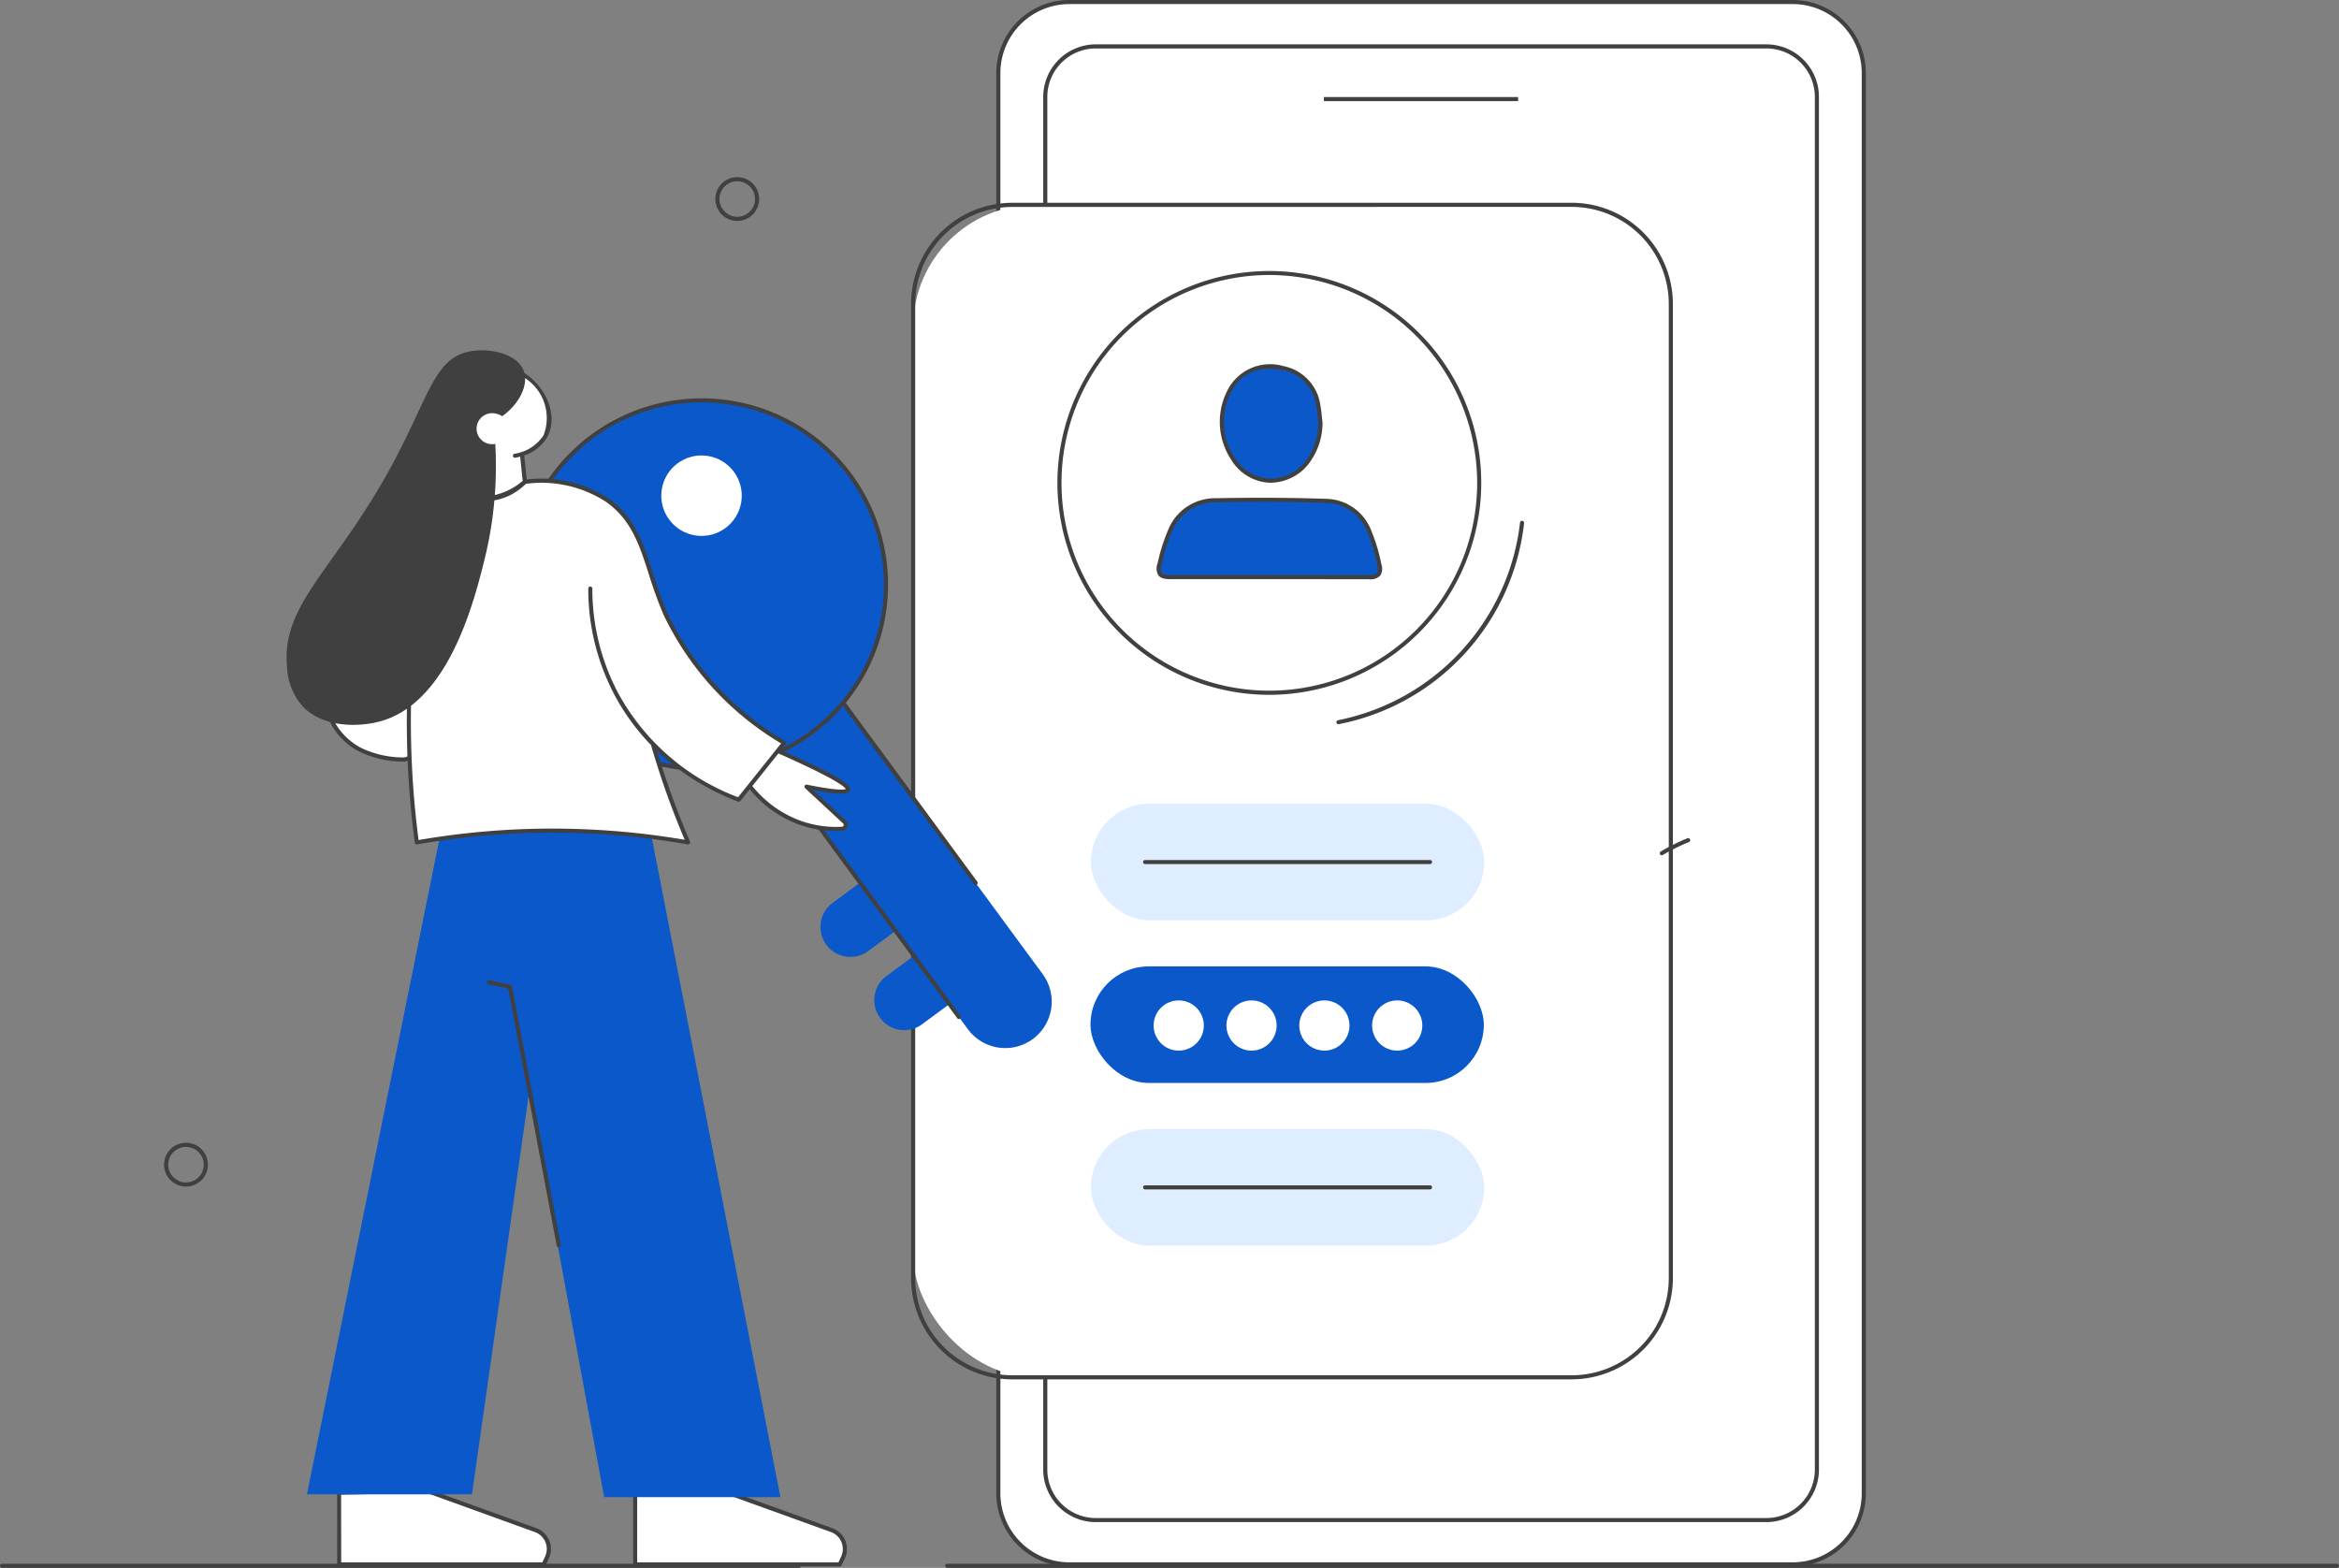 <svg id="_àð_1" data-name="˜àð_1" xmlns="http://www.w3.org/2000/svg" width="172.187" height="115.424" viewBox="0 0 172.187 115.424">
  <rect x="0" y="0" width="172.187" height="115.424" fill="#808080" stroke="none"/>
  <g id="Group_440" data-name="Group 440">
    <path id="Path_653" data-name="Path 653" d="M361.51,428.931H259.2a.15.15,0,0,1,0-.3H361.51a.15.15,0,1,1,0,.3Z" transform="translate(-189.473 -313.507)" fill="#404040"/>
    <path id="Path_654" data-name="Path 654" d="M58.817,428.931H.15a.15.15,0,0,1,0-.3H58.817a.15.15,0,0,1,0,.3Z" transform="translate(0 -313.507)" fill="#404040"/>
    <rect id="Rectangle_877" data-name="Rectangle 877" width="63.711" height="115.019" rx="5" transform="translate(73.493 0.15)" fill="#fff"/>
    <path id="Path_655" data-name="Path 655" d="M331.707,115.322h-53.26a5.383,5.383,0,0,1-5.377-5.377V5.377A5.383,5.383,0,0,1,278.447,0h53.26a5.383,5.383,0,0,1,5.377,5.377V109.945a5.383,5.383,0,0,1-5.377,5.377ZM278.447.3a5.08,5.08,0,0,0-5.074,5.074V109.942a5.08,5.08,0,0,0,5.074,5.074h53.26a5.08,5.08,0,0,0,5.074-5.074V5.377A5.08,5.08,0,0,0,331.707.3h-53.26Z" transform="translate(-199.728)" fill="#404040"/>
    <path id="Path_656" data-name="Path 656" d="M339.166,120.95H289.8a3.872,3.872,0,0,1-3.868-3.868V16.028A3.872,3.872,0,0,1,289.8,12.16h49.369a3.872,3.872,0,0,1,3.868,3.868V117.083A3.872,3.872,0,0,1,339.166,120.95ZM289.8,12.461a3.572,3.572,0,0,0-3.567,3.567V117.083a3.572,3.572,0,0,0,3.567,3.567h49.369a3.572,3.572,0,0,0,3.567-3.567V16.028a3.572,3.572,0,0,0-3.567-3.567Z" transform="translate(-209.134 -8.894)" fill="#404040"/>
    <rect id="Rectangle_878" data-name="Rectangle 878" width="14.297" height="0.301" transform="translate(97.459 7.144)" fill="#404040"/>
    <rect id="Rectangle_879" data-name="Rectangle 879" width="55.777" height="86.312" rx="9" transform="translate(67.224 15.081)" fill="#fff"/>
    <path id="Path_657" data-name="Path 657" d="M298.355,142.2h-41.19a7.454,7.454,0,0,1-7.445-7.445V63.025a7.454,7.454,0,0,1,7.445-7.445h41.19a7.454,7.454,0,0,1,7.445,7.445v71.726a7.454,7.454,0,0,1-7.445,7.445Zm-41.19-86.312a7.15,7.15,0,0,0-7.142,7.142v71.726a7.15,7.15,0,0,0,7.142,7.142h41.19a7.15,7.15,0,0,0,7.142-7.142V63.025a7.15,7.15,0,0,0-7.142-7.142Z" transform="translate(-182.649 -40.652)" fill="#404040"/>
    <circle id="Ellipse_141" data-name="Ellipse 141" cx="15.452" cy="15.452" r="15.452" transform="translate(71.593 35.549) rotate(-45)" fill="#fff"/>
    <path id="Path_658" data-name="Path 658" d="M305.422,105.474a15.6,15.6,0,1,1,15.6-15.6A15.62,15.62,0,0,1,305.422,105.474Zm0-30.906a15.3,15.3,0,1,0,15.3,15.3,15.32,15.32,0,0,0-15.3-15.3Z" transform="translate(-211.979 -54.322)" fill="#404040"/>
    <path id="Path_659" data-name="Path 659" d="M366.42,157.715a.152.152,0,0,1-.027-.3,16.8,16.8,0,0,0,13.4-14.552.151.151,0,0,1,.3.032,17.006,17.006,0,0,1-13.647,14.812l-.03,0Z" transform="translate(-267.895 -104.393)" fill="#404040"/>
    <path id="Path_660" data-name="Path 660" d="M325.713,142.685h-7.246c-.763,0-.991-.226-.808-.967a13.2,13.2,0,0,1,.843-2.613,3.57,3.57,0,0,1,3.3-2.076c2.715-.054,5.433-.046,8.146.046a3.479,3.479,0,0,1,3.14,2.219,13.274,13.274,0,0,1,.749,2.479c.156.69-.07.913-.771.913q-3.678,0-7.354,0Z" transform="translate(-232.296 -100.201)" fill="#0a58c9"/>
    <path id="Path_661" data-name="Path 661" d="M329.424,142.43H318.052c-.47,0-.739-.083-.892-.279a.989.989,0,0,1-.064-.876,13.489,13.489,0,0,1,.854-2.643,3.716,3.716,0,0,1,3.438-2.162c2.89-.056,5.557-.04,8.154.046a3.623,3.623,0,0,1,3.274,2.31,13.144,13.144,0,0,1,.757,2.509.952.952,0,0,1-.081.83,1,1,0,0,1-.835.269h-3.228Zm-4.125-.3h7.354c.325,0,.516-.051.6-.156s.089-.287.024-.575a13.353,13.353,0,0,0-.739-2.452,3.331,3.331,0,0,0-3.008-2.13c-2.592-.089-5.254-.1-8.138-.046a3.424,3.424,0,0,0-3.169,1.99,13.371,13.371,0,0,0-.833,2.584c-.075.309-.073.51.011.618s.3.164.653.164H325.3Z" transform="translate(-231.882 -99.792)" fill="#404040"/>
    <path id="Path_662" data-name="Path 662" d="M342.157,104.679a4.794,4.794,0,0,1-.776,2.624,3.277,3.277,0,0,1-5.667.016,4.894,4.894,0,0,1-.132-5.211,3.4,3.4,0,0,1,3.817-1.458,3.27,3.27,0,0,1,2.6,2.764C342.079,103.83,342.106,104.257,342.157,104.679Z" transform="translate(-244.948 -73.552)" fill="#0a58c9"/>
    <path id="Path_663" data-name="Path 663" d="M338.11,108.679h-.021a3.49,3.49,0,0,1-2.909-1.692,5.051,5.051,0,0,1-.14-5.364,3.523,3.523,0,0,1,3.978-1.536,3.412,3.412,0,0,1,2.723,2.885c.054.293.086.591.115.878.013.132.027.263.043.395v.021a4.919,4.919,0,0,1-.8,2.7,3.594,3.594,0,0,1-2.987,1.706Zm-.051-8.383a2.967,2.967,0,0,0-2.753,1.466,4.758,4.758,0,0,0,.126,5.057,3.192,3.192,0,0,0,2.659,1.552h.019a3.3,3.3,0,0,0,2.737-1.571,4.619,4.619,0,0,0,.752-2.533c-.016-.129-.03-.261-.043-.389-.03-.282-.059-.575-.113-.854a3.119,3.119,0,0,0-2.482-2.643,4.842,4.842,0,0,0-.9-.089Z" transform="translate(-244.541 -73.137)" fill="#404040"/>
    <rect id="Rectangle_880" data-name="Rectangle 880" width="28.956" height="8.581" rx="4.291" transform="translate(80.307 59.169)" fill="#deedff"/>
    <path id="Path_664" data-name="Path 664" d="M334.424,236.021H313.45a.15.15,0,0,1,0-.3h20.974a.15.15,0,1,1,0,.3Z" transform="translate(-229.152 -172.409)" fill="#404040"/>
    <rect id="Rectangle_881" data-name="Rectangle 881" width="28.956" height="8.581" rx="4.291" transform="translate(80.307 83.122)" fill="#deedff"/>
    <path id="Path_665" data-name="Path 665" d="M334.424,325.2H313.45a.15.15,0,0,1,0-.3h20.974a.15.15,0,1,1,0,.3Z" transform="translate(-229.152 -237.637)" fill="#404040"/>
    <rect id="Rectangle_882" data-name="Rectangle 882" width="28.956" height="8.581" rx="4.291" transform="translate(80.277 71.145)" fill="#0a58c9"/>
    <circle id="Ellipse_142" data-name="Ellipse 142" cx="1.848" cy="1.848" r="1.848" transform="translate(84.924 73.649)" fill="#fff"/>
    <circle id="Ellipse_143" data-name="Ellipse 143" cx="1.848" cy="1.848" r="1.848" transform="translate(90.285 73.649)" fill="#fff"/>
    <circle id="Ellipse_144" data-name="Ellipse 144" cx="1.848" cy="1.848" r="1.848" transform="translate(95.648 73.649)" fill="#fff"/>
    <circle id="Ellipse_145" data-name="Ellipse 145" cx="1.848" cy="1.848" r="1.848" transform="translate(101.009 73.649)" fill="#fff"/>
    <path id="Path_666" data-name="Path 666" d="M455.071,230.976a.148.148,0,0,1-.129-.075.15.15,0,0,1,.054-.207,15.241,15.241,0,0,1,1.969-.975.151.151,0,0,1,.113.279,14.779,14.779,0,0,0-1.928.953.162.162,0,0,1-.078.021Z" transform="translate(-332.736 -168.011)" fill="#404040"/>
    <path id="Path_667" data-name="Path 667" d="M225.315,245.465h0a2.2,2.2,0,0,1,.47-3.081l1.958-1.44a2.2,2.2,0,0,1,3.081.47h0a2.2,2.2,0,0,1-.47,3.081l-1.958,1.44A2.2,2.2,0,0,1,225.315,245.465Z" transform="translate(-164.486 -175.918)" fill="#0a58c9"/>
    <path id="Path_668" data-name="Path 668" d="M240.065,265.525h0a2.2,2.2,0,0,1,.47-3.081l1.958-1.44a2.2,2.2,0,0,1,3.081.47h0a2.2,2.2,0,0,1-.47,3.081L243.146,266A2.2,2.2,0,0,1,240.065,265.525Z" transform="translate(-175.274 -190.59)" fill="#0a58c9"/>
    <path id="Path_669" data-name="Path 669" d="M222.731,213.205,207.11,191.963l5.509-4.053,15.621,21.242a3.42,3.42,0,0,1-.728,4.781h0A3.42,3.42,0,0,1,222.731,213.205Z" transform="translate(-151.483 -137.44)" fill="#0a58c9"/>
    <path id="Path_670" data-name="Path 670" d="M217.848,206.856a.15.15,0,0,1-.121-.062L201.36,184.536a.141.141,0,0,1-.027-.113.148.148,0,0,1,.059-.1l5.509-4.053a.154.154,0,0,1,.212.032l12.094,16.448a.152.152,0,0,1-.244.18l-12.006-16.325-5.267,3.873,16.276,22.134a.154.154,0,0,1-.032.212.159.159,0,0,1-.089.03Z" transform="translate(-147.256 -131.832)" fill="#404040"/>
    <circle id="Ellipse_146" data-name="Ellipse 146" cx="13.564" cy="13.564" r="13.564" transform="matrix(0.379, -0.926, 0.926, 0.379, 33.971, 50.452)" fill="#0a58c9"/>
    <circle id="Ellipse_147" data-name="Ellipse 147" cx="2.962" cy="2.962" r="2.962" transform="translate(48.278 38.986) rotate(-81.55)" fill="#fff"/>
    <path id="Path_671" data-name="Path 671" d="M155.022,136.609a14.2,14.2,0,0,1-2.1-.158,13.715,13.715,0,1,1,10.193-2.509l-.089-.121.089.121a13.61,13.61,0,0,1-8.1,2.67Zm-.059-27.135a13.413,13.413,0,1,0,7.974,24.218h0a13.412,13.412,0,0,0-5.925-24.063,13.553,13.553,0,0,0-2.049-.156Z" transform="translate(-103.33 -79.852)" fill="#404040"/>
    <path id="Path_672" data-name="Path 672" d="M89.484,157.73a4.916,4.916,0,0,0,1.9,6.588c.064.035.129.07.193.1h0a7.326,7.326,0,0,0,3.148.7c1.356-.027,4.754-4.606,6.562-12.14l-7.373-3.672-4.432,8.42Z" transform="translate(-65.03 -109.208)" fill="#fff"/>
    <path id="Path_673" data-name="Path 673" d="M94.212,164.864a7.425,7.425,0,0,1-3.1-.72l-.2-.1a5.082,5.082,0,0,1-1.963-6.79l4.432-8.42a.151.151,0,0,1,.2-.064l7.373,3.672a.153.153,0,0,1,.081.169,33,33,0,0,1-3.467,8.925c-1.214,2.039-2.455,3.314-3.239,3.328h-.118ZM93.578,149.1l-4.362,8.289a4.78,4.78,0,0,0,1.842,6.384c.062.035.124.067.188.1a7.226,7.226,0,0,0,3.075.685c1.244-.024,4.6-4.558,6.39-11.906Zm-4.5,8.216Z" transform="translate(-64.627 -108.797)" fill="#404040"/>
    <path id="Path_674" data-name="Path 674" d="M174.09,408.782v5.283h15.054l.244-.521a1.47,1.47,0,0,0-.835-2.006l-7.993-2.887Z" transform="translate(-127.332 -298.893)" fill="#fff"/>
    <path id="Path_675" data-name="Path 675" d="M188.745,413.805H173.69a.15.15,0,0,1-.15-.15v-5.283a.148.148,0,0,1,.148-.15l6.47-.132a.174.174,0,0,1,.054.008l7.993,2.887a1.627,1.627,0,0,1,.921,2.216l-.244.521a.148.148,0,0,1-.137.086Zm-14.9-.3h14.807l.2-.432a1.324,1.324,0,0,0-.749-1.8l-7.966-2.877-6.3.129V413.5Z" transform="translate(-126.93 -298.483)" fill="#404040"/>
    <path id="Path_676" data-name="Path 676" d="M92.953,408.782v5.283h15.054l.242-.521a1.47,1.47,0,0,0-.835-2.006L99.42,408.65l-6.47.132Z" transform="translate(-67.985 -298.893)" fill="#fff"/>
    <path id="Path_677" data-name="Path 677" d="M107.615,413.805H92.56a.15.15,0,0,1-.15-.15v-5.283a.148.148,0,0,1,.148-.15l6.47-.132a.174.174,0,0,1,.054.008l7.993,2.887A1.627,1.627,0,0,1,108,413.2l-.242.521a.148.148,0,0,1-.137.086Zm-14.906-.3h14.807l.2-.432a1.32,1.32,0,0,0-.747-1.8L99,408.391l-6.3.129Z" transform="translate(-67.59 -298.483)" fill="#404040"/>
    <path id="Path_678" data-name="Path 678" d="M206.8,205.523q5.5,2.425,5.323,2.936-.121.359-3.043-.226l2.8,2.6a.288.288,0,0,1-.18.5,7.994,7.994,0,0,1-2.954-.4,8.225,8.225,0,0,1-4.056-3.043q1.056-1.188,2.114-2.374Z" transform="translate(-149.713 -150.32)" fill="#fff"/>
    <path id="Path_679" data-name="Path 679" d="M210.87,211.09a8.092,8.092,0,0,1-2.573-.416,8.39,8.39,0,0,1-4.131-3.1.154.154,0,0,1,.011-.188l2.114-2.374a.152.152,0,0,1,.175-.038c1.826.806,3.2,1.464,4.091,1.953,1.2.661,1.391.945,1.313,1.171s-.36.414-2.7-.024l2.409,2.243a.433.433,0,0,1,.113.473.428.428,0,0,1-.389.287c-.145.008-.29.011-.435.011Zm-6.39-3.594a8.1,8.1,0,0,0,3.911,2.89,7.76,7.76,0,0,0,2.9.389.138.138,0,0,0,.086-.239l-2.8-2.6a.155.155,0,0,1-.032-.18.15.15,0,0,1,.164-.078c2.251.451,2.75.376,2.86.322-.083-.183-.8-.784-5.13-2.7Z" transform="translate(-149.31 -149.912)" fill="#404040"/>
    <path id="Path_680" data-name="Path 680" d="M94.9,211.22,84.13,264.5H96.278l4.209-29.606.277-22.5Z" transform="translate(-61.534 -154.49)" fill="#0a58c9"/>
    <path id="Path_681" data-name="Path 681" d="M128.85,211.22l9.868,53.489h12.975L141.261,211.22Z" transform="translate(-94.243 -154.49)" fill="#0a58c9"/>
    <path id="Path_682" data-name="Path 682" d="M138.743,288.34a.15.15,0,0,1-.148-.124l-3.569-18.922-1.45-.32a.151.151,0,0,1,.064-.3l1.55.341a.149.149,0,0,1,.115.118l3.588,19.018a.15.15,0,0,1-.121.177h-.027Z" transform="translate(-97.612 -196.514)" fill="#404040"/>
    <path id="Path_683" data-name="Path 683" d="M130.054,151.256c.3,1.023.634,2.087,1.021,3.185.5,1.418,1.021,2.745,1.552,3.98a57.8,57.8,0,0,0-19.969,0,67.813,67.813,0,0,1-.169-16.443q1.124-5.084,2.245-10.169a4.22,4.22,0,0,0,3.3,1.321,4.071,4.071,0,0,0,2.576-1.254,9.076,9.076,0,0,1,6.134,1.394c2.659,1.931,2.742,4.966,4.206,8.3,1.158,2.64,3.489,6.188,8.748,9.527l-3.344,4.179a17.109,17.109,0,0,1-8.973-7.716,16.538,16.538,0,0,1-1.95-7.827l4.628,11.522Z" transform="translate(-81.97 -96.408)" fill="#fff"/>
    <path id="Path_684" data-name="Path 684" d="M132.208,158.163h-.027a57.688,57.688,0,0,0-19.918,0,.137.137,0,0,1-.115-.027.154.154,0,0,1-.059-.1,67.565,67.565,0,0,1-.567-7.214,68.479,68.479,0,0,1,.4-9.266v-.016l2.245-10.169a.153.153,0,0,1,.107-.113.15.15,0,0,1,.15.043,4.039,4.039,0,0,0,3.177,1.273,3.937,3.937,0,0,0,2.479-1.209.143.143,0,0,1,.1-.046,9.028,9.028,0,0,1,6.237,1.421c1.891,1.372,2.5,3.258,3.2,5.442a29.726,29.726,0,0,0,1.058,2.925,21.855,21.855,0,0,0,8.691,9.46.149.149,0,0,1,.067.1.144.144,0,0,1-.032.118l-3.344,4.179a.155.155,0,0,1-.172.048,17.813,17.813,0,0,1-5.96-3.728c.271.905.564,1.813.876,2.7.467,1.335.988,2.67,1.547,3.97a.151.151,0,0,1-.021.153.147.147,0,0,1-.118.056ZM112.217,141.6a67.691,67.691,0,0,0,.15,16.241,58.042,58.042,0,0,1,19.591-.019c-.521-1.225-1.007-2.479-1.445-3.733-.368-1.05-.712-2.124-1.021-3.193a.207.207,0,0,1-.005-.04,16.3,16.3,0,0,1-2.659-3.626,16.7,16.7,0,0,1-1.969-7.9.15.15,0,0,1,.15-.15h0a.15.15,0,0,1,.15.15,16.393,16.393,0,0,0,1.934,7.754,16.775,16.775,0,0,0,8.791,7.606l3.169-3.962a22.053,22.053,0,0,1-8.665-9.5,30.343,30.343,0,0,1-1.069-2.952c-.685-2.133-1.278-3.972-3.089-5.288a8.724,8.724,0,0,0-5.976-1.37,4.236,4.236,0,0,1-2.632,1.26A4.3,4.3,0,0,1,114.4,131.7l-2.184,9.892Z" transform="translate(-81.553 -95.999)" fill="#404040"/>
    <path id="Path_685" data-name="Path 685" d="M130.537,108.568a3.246,3.246,0,0,0,2.245-1.453c.714-1.332.121-3.387-1.695-4.555l-4.448,1.19.529,7.923a4.995,4.995,0,0,0,4.093-1.19c-.067-.639-.132-1.276-.2-1.915h-.529Z" transform="translate(-92.626 -75.014)" fill="#fff"/>
    <path id="Path_686" data-name="Path 686" d="M127.551,111.469a5.253,5.253,0,0,1-.816-.064.149.149,0,0,1-.126-.14l-.529-7.923a.151.151,0,0,1,.113-.156l4.448-1.19a.148.148,0,0,1,.121.019c1.762,1.133,2.544,3.269,1.746,4.754a3.054,3.054,0,0,1-1.7,1.356v.011l.2,1.915a.148.148,0,0,1-.051.129,5.167,5.167,0,0,1-2.245,1.155,5.1,5.1,0,0,1-1.158.132Zm-.65-.346a4.846,4.846,0,0,0,1.738-.081A4.906,4.906,0,0,0,130.693,110l-.185-1.786c-.15.04-.274.067-.357.081a.15.15,0,0,1-.175-.121A.152.152,0,0,1,130.1,108a3.082,3.082,0,0,0,2.138-1.375,3.513,3.513,0,0,0-1.587-4.322l-4.262,1.139.513,7.679Z" transform="translate(-92.216 -74.597)" fill="#404040"/>
    <path id="Path_687" data-name="Path 687" d="M91.928,96.133c1.453-.32,3.639.1,4.093,1.453.376,1.117-.475,2.753-2.245,3.7a28.844,28.844,0,0,1-.661,10.169c-.757,3.03-2.619,10.491-7.66,11.885-1.59.44-4.187.47-5.678-1.056a4.6,4.6,0,0,1-1.19-2.906c-.47-4.673,3.521-7.182,7.66-14.791,2.748-5.052,3.137-7.894,5.678-8.452Z" transform="translate(-57.452 -70.239)" fill="#404040"/>
    <path id="Path_688" data-name="Path 688" d="M133.213,114.405a1.141,1.141,0,1,1-.849-1.131A1.015,1.015,0,0,1,133.213,114.405Z" transform="translate(-95.847 -82.817)" fill="#fff"/>
    <path id="Path_689" data-name="Path 689" d="M197.682,51.773a1.612,1.612,0,1,1,1.612-1.612A1.613,1.613,0,0,1,197.682,51.773Zm0-2.92a1.308,1.308,0,1,0,1.308,1.308A1.31,1.31,0,0,0,197.682,48.854Z" transform="translate(-143.409 -35.51)" fill="#404040"/>
    <path id="Path_690" data-name="Path 690" d="M46.592,316.463a1.612,1.612,0,1,1,1.612-1.612A1.613,1.613,0,0,1,46.592,316.463Zm0-2.92a1.308,1.308,0,1,0,1.308,1.308A1.31,1.31,0,0,0,46.592,313.544Z" transform="translate(-32.899 -229.109)" fill="#404040"/>
  </g>
</svg>
